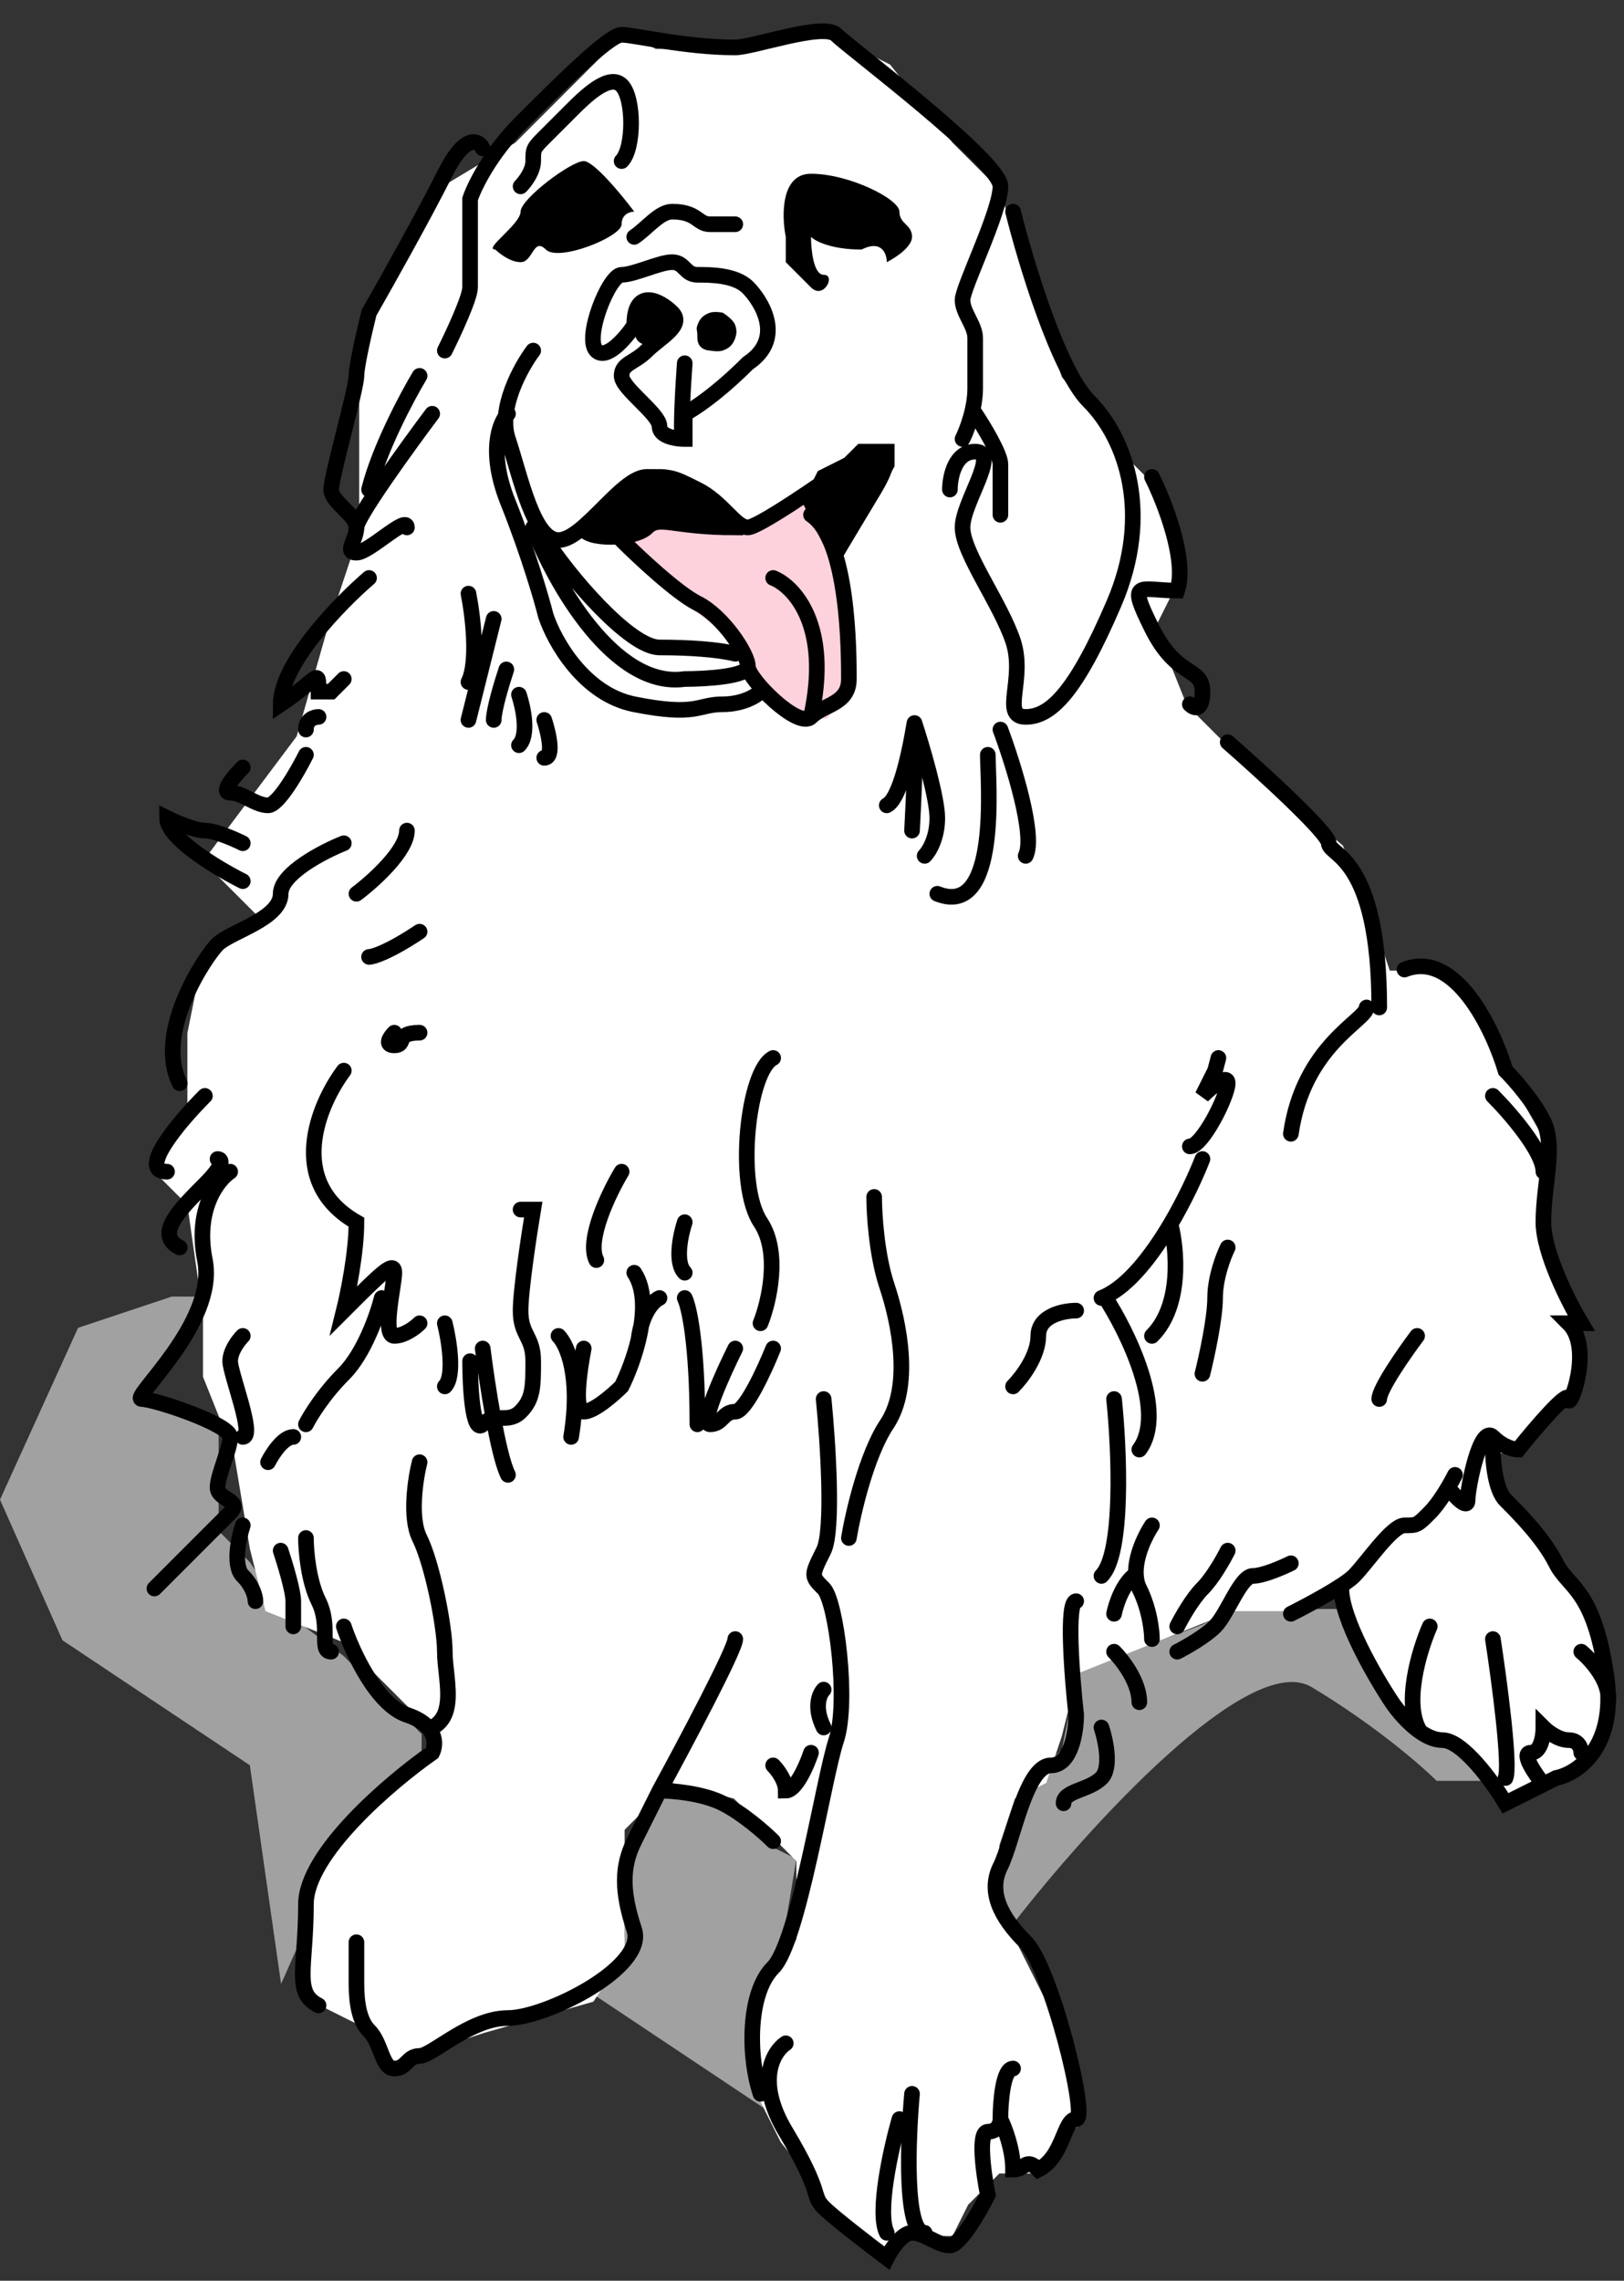 <svg width="52" height="73" viewBox="0 0 52 73" fill="none" xmlns="http://www.w3.org/2000/svg">
<rect x="0" y="0" width="52" height="73" fill="#333333" stroke="none"/>
<path d="M18.5 63.5L24.5 67.5L24 64L25 62.5L25.5 59.5L24.5 59L24 58L22.5 57.5L21 57L20 60V62L18.5 63.5Z" fill="#A1A1A1"/>
<path d="M42 54C40 52.8 34.833 58.5 32.5 61.5L32 61V60L32.5 58L33.5 56.5L34 56L34.5 53.5L38.5 52L39.5 51.5H41.5H43L44 53.5L45 55L46.5 56L47.5 57H46C45.5 56.5 44 55.2 42 54Z" fill="#A1A1A1"/>
<path d="M8 56.5L9 63.5L11 59L13.5 56.5V55.5L11 53L9 51.5L8 50L7 49V48V45.5L4.5 44.5L6.5 41.5H5.5L2.5 42.5L0 48L2 52.5L8 56.5Z" fill="#A1A1A1"/>
<path d="M16.5 4.567L20 1.067L21 1.567H23.5L25 1.067H26.5L28.5 2.067L30.5 4.567L32 6.067L33 9.067L34 12.067L36 14.567L37 15.567L38 18.067L37 20.067L38 22.567L39.5 24.067L43 27.067L44 29.567L44.5 31.067H46.5L47.5 33.067L49.5 36.567V39.067L50.5 42.067V44.067L49.5 45.567L48 46.567V48.067L49.5 49.567L51 51.567L51.5 53.067V55.567L49.5 57.067L48 57.567L47.5 57.067L47 56.067L45 55.067L43.5 53.067L43 50.567L41.5 51.567H39.5L34.5 53.567L34 55.567L33.5 57.067L32.5 57.567L32 59.067V61.067L32.5 62.067L33.5 64.067L34.5 66.567V68.067L34 68.567L33.5 69.567H32L31 70.567L30.5 71.567H28.5V72.067L27.5 71.567L27 71.067L25 68.567L24 66.567V64.567L25.5 62.067V59.567L24.5 58.567L23.5 57.567L21.5 57.067L21 57.567L20 58.567V61.067V62.567L19 64.067L15.5 65.067L12.5 66.067L12 65.067L10 64.067L9.5 63.067L10 59.567L14 55.567L13.5 55.067L11 52.567L8.5 51.567L8 49.567L7.5 46.567L6.5 44.067V42.067L6 38.567L5 37.567L6 35.567V33.067L6.5 30.567L8.5 29.567L6.5 27.567L9.5 23.567L10.5 20.067L11.5 17.067V15.067V11.067L14 6.067L16.5 4.567Z" fill="white"/>
<path d="M21 16.5L20 17.5L21.5 19L23.5 20.5L24 21.5L25.5 23H26.5L27 22V20.5L26.5 17L26 16L24 17L23.5 16.5H21Z" fill="#FDD2DC"/>
<path d="M14.243 11.221C14.513 10.682 15.052 9.523 15.052 9.2C15.052 8.876 15.052 7.178 15.052 6.369C15.187 5.965 15.699 4.914 16.669 3.943C17.882 2.73 19.499 1.113 19.904 1.113C20.308 1.113 21.925 1.518 23.543 1.518C24.114 1.518 26.373 0.709 26.777 1.113C27.181 1.518 32.033 5.156 32.033 5.965C32.033 6.774 30.82 9.2 30.82 9.604C30.82 10.008 31.225 10.412 31.225 10.817C31.225 11.221 31.225 11.626 31.225 12.434C31.225 13.081 30.955 13.782 30.82 14.051M32.438 6.774C32.842 8.391 33.893 11.868 34.864 12.838C36.077 14.051 36.885 16.477 35.672 19.308C34.459 22.138 33.651 22.946 32.842 22.946C32.033 22.946 32.842 21.733 32.438 20.52C32.033 19.308 30.82 17.69 30.82 16.882C30.82 16.073 32.033 14.456 31.225 14.456C30.578 14.456 30.416 15.264 30.416 15.669" stroke="black" stroke-width="0.5" stroke-linecap="round"/>
<path d="M31.225 13.243C31.494 13.647 32.033 14.537 32.033 14.86C32.033 15.184 32.033 16.073 32.033 16.477" stroke="black" stroke-width="0.5" stroke-linecap="round"/>
<path d="M15.456 4.752C15.322 4.482 14.89 4.267 14.243 5.561C13.596 6.854 12.357 9.065 11.817 10.008C11.683 10.547 11.413 11.706 11.413 12.03C11.413 12.434 10.604 15.264 10.604 15.669C10.604 16.073 11.413 16.477 11.413 16.882C11.413 17.286 11.009 17.69 11.413 17.69C11.817 17.69 13.03 16.477 13.03 16.882" stroke="black" stroke-width="0.5" stroke-linecap="round"/>
<path d="M13.839 13.243C13.03 14.321 11.413 16.558 11.413 16.882" stroke="black" stroke-width="0.5" stroke-linecap="round"/>
<path d="M13.435 12.03C13.03 12.704 12.141 14.375 11.817 15.669" stroke="black" stroke-width="0.5" stroke-linecap="round"/>
<path d="M20.308 7.582C20.712 7.313 21.117 6.774 21.521 6.774C22.33 6.774 22.33 7.178 22.734 7.178C23.057 7.178 23.408 7.178 23.543 7.178" stroke="black" stroke-width="0.5" stroke-linecap="round"/>
<path d="M16.669 5.965C16.804 5.83 17.073 5.48 17.073 5.156C17.073 4.752 17.073 4.752 17.478 4.348C17.882 3.943 17.882 3.943 18.287 3.539C18.691 3.135 19.499 2.326 19.904 2.73C20.308 3.135 20.308 4.752 19.904 5.156" stroke="black" stroke-width="0.5" stroke-linecap="round"/>
<path d="M17.073 11.221C16.669 11.76 15.941 13.081 16.265 14.051C16.669 15.264 17.073 17.286 17.882 17.286C18.691 17.286 19.904 15.264 20.712 15.264C21.521 15.264 21.521 15.264 22.33 15.669C23.138 16.073 23.543 16.882 23.947 16.882C24.27 16.882 26.238 15.534 27.181 14.86C27.855 14.456 28.96 14.051 27.99 15.669L26.777 17.69" stroke="black" stroke-width="0.5" stroke-linecap="round"/>
<path d="M16.265 13.243C15.995 13.512 15.618 14.456 16.265 16.073C16.912 17.69 17.343 19.173 17.478 19.712C17.747 20.52 18.691 22.219 20.308 22.542C22.33 22.946 22.33 22.542 23.138 22.542C23.785 22.542 24.216 22.273 24.351 22.138" stroke="black" stroke-width="0.5" stroke-linecap="round"/>
<path d="M21.117 15.264C20.47 15.264 19.23 16.343 18.691 16.882C18.691 17.286 20.308 17.286 20.712 16.882C21.117 16.477 21.521 16.882 23.543 16.882C23.543 16.477 21.925 15.264 21.117 15.264Z" fill="black" stroke="black" stroke-width="0.5" stroke-linecap="round"/>
<path d="M26.777 17.69L25.968 16.073L26.373 15.264L27.181 14.86L27.586 14.456H28.394V14.86L26.777 17.69Z" fill="black" stroke="black" stroke-width="0.5"/>
<path d="M19.904 17.286C20.443 17.825 21.683 18.984 22.33 19.308C23.138 19.712 23.947 20.925 23.947 21.329M23.947 21.329C23.947 21.733 25.564 23.351 25.968 22.946M23.947 21.329C23.947 21.653 22.599 21.733 21.925 21.733C19.661 22.057 17.747 18.634 17.073 16.882M25.968 22.946C26.373 22.542 27.181 22.542 27.181 21.733C27.181 20.925 27.181 17.286 25.968 16.477M25.968 22.946C26.615 20.035 25.429 18.768 24.756 18.499M17.478 17.286C18.152 18.364 20.146 20.723 21.117 20.723C22.087 20.723 23.003 20.79 23.543 20.925" stroke="black" stroke-width="0.5" stroke-linecap="round"/>
<path d="M11.817 18.499C10.874 19.308 8.987 21.248 8.987 22.542C10.2 21.733 10.2 21.329 10.2 22.138C10.524 22.138 10.604 22.138 10.604 22.138L11.009 21.733M10.2 22.946C10.065 22.946 9.796 23.027 9.796 23.351" stroke="black" stroke-width="0.5" stroke-linecap="round"/>
<path d="M9.796 24.159C9.526 24.698 8.906 25.777 8.583 25.777C8.179 25.777 7.774 25.372 7.37 25.372C7.046 25.372 7.505 24.833 7.774 24.564" stroke="black" stroke-width="0.5" stroke-linecap="round"/>
<path d="M13.03 26.585C13.03 27.232 11.952 28.203 11.413 28.607M11.009 26.99C10.335 27.259 8.987 27.96 8.987 28.607C8.987 29.416 7.37 29.82 6.966 30.224C6.561 30.628 4.944 33.054 5.753 34.672M7.774 28.203C6.966 27.798 5.348 26.828 5.348 26.181C5.618 26.316 6.238 26.585 6.561 26.585C6.885 26.585 7.505 26.855 7.774 26.99M6.561 35.076C5.753 35.885 4.378 37.502 5.348 37.502M11.009 34.267C10.2 35.346 9.149 37.825 11.413 39.119C11.413 40.09 11.143 41.41 11.009 41.949C12.222 40.736 12.626 40.332 12.626 40.736C12.626 41.141 12.222 42.758 12.626 42.758C12.95 42.758 13.3 42.488 13.435 42.354M12.222 41.545C12.087 42.084 11.656 43.324 11.009 43.971C10.362 44.618 9.931 45.319 9.796 45.588M8.583 46.801C8.718 46.532 9.068 45.992 9.391 45.992M14.243 42.354C14.378 42.893 14.567 44.052 14.243 44.375M15.052 43.567C15.052 44.375 15.133 45.912 15.456 45.588C15.861 45.184 16.265 45.588 16.669 45.184C17.073 44.78 17.073 44.375 17.073 43.567C17.073 42.758 16.669 42.758 16.669 41.949C16.669 41.302 16.939 39.523 17.073 38.715H16.669M15.456 43.162C15.591 44.24 15.941 46.559 16.265 47.206M17.882 42.758C18.152 43.028 18.61 44.052 18.287 45.992M18.691 43.162C18.556 43.836 18.367 45.184 18.691 45.184C19.014 45.184 19.634 44.645 19.904 44.375C20.081 44.021 20.304 43.466 20.445 42.872M20.308 40.736C20.672 41.282 20.627 42.109 20.445 42.872M21.117 41.545C20.939 41.621 20.555 41.992 20.445 42.872M19.904 37.502C19.499 38.176 18.772 39.685 19.095 40.332M21.925 39.119C21.791 39.523 21.602 40.413 21.925 40.736M21.925 41.545C22.06 41.815 22.33 43.001 22.33 45.588M23.543 43.162C23.138 43.971 22.41 45.588 22.734 45.588C23.138 45.588 23.138 45.184 23.543 45.184C23.866 45.184 24.486 43.836 24.756 43.162M24.351 42.354C24.621 41.68 24.998 40.09 24.351 39.119C23.543 37.906 23.947 34.267 24.756 33.863M6.966 37.097C7.1 37.097 7.208 37.259 6.561 37.906C5.753 38.715 4.944 39.523 5.753 39.928M7.37 37.502C6.966 37.771 6.238 38.715 6.561 40.332C6.966 42.354 4.135 44.78 4.54 44.78C4.944 44.78 7.37 45.588 7.37 45.992C7.37 46.397 6.966 47.206 6.966 47.61C6.966 48.014 7.774 48.014 7.37 48.418C7.046 48.742 5.618 50.17 4.944 50.844M13.435 29.82C12.464 30.467 11.952 30.628 11.817 30.628M12.626 33.054C12.491 33.189 12.303 33.459 12.626 33.459C13.03 33.459 12.626 33.054 13.435 33.054M28.394 25.777C28.767 25.591 29.067 24.415 29.281 23.142M29.203 26.585C29.255 25.637 29.344 23.622 29.281 23.142M29.281 23.142C29.525 23.885 30.012 25.534 30.012 26.181C30.012 26.828 29.742 27.259 29.607 27.394M31.629 24.159C31.629 24.968 32.033 29.416 30.012 28.607M32.033 23.351C32.438 24.429 33.165 26.747 32.842 27.394" stroke="black" stroke-width="0.5" stroke-linecap="round"/>
<path d="M7.774 42.758C7.639 42.893 7.37 43.243 7.37 43.567C7.37 43.971 8.179 45.992 7.774 45.992M7.774 48.823C7.639 49.227 7.451 50.117 7.774 50.44C8.098 50.764 8.179 51.114 8.179 51.249M8.987 49.631C9.122 50.036 9.391 50.925 9.391 51.249C9.391 51.572 9.391 51.922 9.391 52.057M9.796 49.227C9.796 49.631 9.877 50.602 10.2 51.249C10.604 52.057 10.2 52.866 10.604 52.866M11.009 52.057C11.278 52.866 12.06 54.564 13.03 54.888C14.001 55.211 13.974 55.831 13.839 56.1C12.491 57.044 9.796 59.335 9.796 60.952C9.796 62.974 9.391 63.782 10.2 64.187M13.435 46.801C13.3 47.34 13.111 48.58 13.435 49.227C13.839 50.036 14.243 52.057 14.243 52.866C14.243 53.347 14.386 53.971 14.332 54.483C14.295 54.832 14.166 55.128 13.839 55.292M11.413 62.165C11.413 62.435 11.413 63.055 11.413 63.378C11.413 63.782 11.413 64.591 11.817 64.996C12.222 65.4 12.222 66.208 12.626 66.208C13.03 66.208 13.03 65.804 13.435 65.804C13.839 65.804 15.052 64.591 16.265 64.591C17.478 64.591 20.712 62.974 20.308 61.761C19.904 60.548 19.904 59.739 20.308 58.931C20.631 58.284 20.982 57.583 21.117 57.313M21.117 57.313C21.925 55.831 23.543 52.785 23.543 52.462M21.117 57.313C21.521 57.313 22.491 57.394 23.138 57.718C23.785 58.041 24.486 58.661 24.756 58.931M24.756 56.505C24.89 56.64 25.16 56.99 25.16 57.313C25.483 57.313 25.834 56.505 25.968 56.1" stroke="black" stroke-width="0.5" stroke-linecap="round"/>
<path d="M26.373 44.779C26.508 46.127 26.696 48.984 26.373 49.631C25.968 50.44 25.968 50.44 26.373 50.844C26.777 51.249 27.181 54.483 26.777 55.696C26.373 56.909 25.564 62.165 24.756 62.974C23.947 63.782 23.947 65.804 24.351 67.017M25.16 65.4C24.756 65.669 24.189 66.613 25.16 68.23C26.373 70.252 25.968 70.252 26.373 70.656C26.696 70.979 27.855 71.869 28.394 72.273C28.529 72.004 28.88 71.465 29.203 71.465C29.607 71.465 30.012 71.869 30.416 71.869C30.739 71.869 31.359 70.791 31.629 70.252C31.494 69.578 31.305 68.23 31.629 68.23C31.952 68.23 32.033 67.96 32.033 67.826M32.033 67.826C32.033 67.287 32.114 66.208 32.438 66.208M32.033 67.826C32.168 68.095 32.438 68.796 32.438 69.443C32.842 69.443 32.842 69.039 33.246 69.443C34.055 69.039 34.055 67.826 34.459 67.826C34.864 67.826 33.651 62.974 32.842 62.165C32.033 61.357 31.629 60.548 32.033 59.739C32.438 58.931 32.842 56.505 33.651 56.505C34.297 56.505 34.459 55.427 34.459 54.888C34.324 53.675 34.136 51.249 34.459 51.249M35.672 44.779C35.837 46.369 35.986 49.726 35.268 50.44M26.373 54.079C26.238 54.214 26.049 54.645 26.373 55.292M28.799 67.826C28.529 68.769 28.071 70.818 28.394 71.465M29.203 67.017C29.068 68.499 28.96 71.465 29.607 71.465M34.459 41.949C34.055 41.949 33.246 42.111 33.246 42.758C33.246 43.405 32.707 44.106 32.438 44.375M27.99 38.31C27.99 38.849 28.071 40.17 28.394 41.141C28.799 42.354 29.203 44.375 28.394 45.588C27.747 46.559 27.316 48.418 27.181 49.227M35.672 52.866C35.942 53.136 36.481 53.836 36.481 54.483M35.268 55.292C35.403 55.696 35.591 56.586 35.268 56.909C34.864 57.313 34.055 57.313 34.055 57.718M36.885 48.823C36.675 49.139 36.349 49.8 36.371 50.383M36.885 52.462C36.885 52.192 36.804 51.491 36.481 50.844C36.41 50.703 36.377 50.546 36.371 50.383M35.672 51.653C35.733 51.346 35.959 50.661 36.371 50.383M37.694 52.057C37.828 51.788 38.179 51.168 38.502 50.844C38.826 50.521 39.176 49.901 39.311 49.631M37.694 52.866C37.963 52.731 38.583 52.381 38.907 52.057C39.311 51.653 39.715 50.44 40.12 50.44C40.443 50.44 41.063 50.17 41.333 50.036M41.333 51.653C41.872 51.383 43.031 50.764 43.354 50.44C43.758 50.036 44.567 48.823 44.971 48.823C45.376 48.823 45.376 48.823 45.78 48.418C45.985 48.213 46.202 47.889 46.367 47.61M46.589 47.206C46.539 47.304 46.462 47.449 46.367 47.61M46.367 47.61C46.575 47.879 46.993 48.337 46.993 48.014C46.993 47.61 47.397 45.588 47.802 45.992C48.125 46.316 48.476 46.397 48.61 46.397C49.149 45.723 50.228 44.456 50.228 44.779C50.228 45.184 51.036 43.162 50.228 42.354C50.551 42.354 50.632 42.354 50.632 42.354C50.228 41.68 49.419 40.09 49.419 39.119C49.419 37.906 49.823 36.693 49.419 35.885C49.096 35.238 48.476 34.537 48.206 34.267C47.802 32.919 46.589 30.386 44.971 31.033M47.802 35.076C48.341 35.615 49.419 36.855 49.419 37.502M39.311 23.755C40.389 24.698 42.546 26.666 42.546 26.989C42.546 27.394 44.163 27.394 44.163 32.246M43.758 32.246C43.758 32.65 41.737 33.459 41.333 36.289M45.376 42.758C44.971 43.297 44.163 44.456 44.163 44.779M39.311 39.928C39.176 40.197 38.907 40.898 38.907 41.545C38.907 42.192 38.637 43.432 38.502 43.971M38.098 36.693C38.502 36.693 39.311 35.076 39.311 34.672C39.311 34.348 38.772 34.806 38.502 35.076L38.907 34.267C38.932 34.167 38.967 34.031 39.013 33.863M38.502 37.097C38.294 37.63 37.933 38.412 37.48 39.179M35.268 41.545C35.302 41.532 35.337 41.517 35.371 41.501M37.48 39.179C37.686 39.968 37.855 41.788 36.885 42.758M37.48 39.179C36.89 40.175 36.144 41.144 35.371 41.501M35.371 41.501C36.111 42.636 37.368 45.204 36.481 46.397M36.885 15.264C37.289 16.073 38.017 17.933 37.694 18.903C36.481 18.903 36.077 18.499 36.885 20.116C37.694 21.733 38.502 21.329 38.502 22.138C38.502 22.785 38.233 22.677 38.098 22.542" stroke="black" stroke-width="0.5" stroke-linecap="round"/>
<path d="M47.802 46.397C47.802 46.801 47.883 47.691 48.206 48.014C48.61 48.418 49.419 49.227 49.823 50.036C50.228 50.844 51.036 50.844 51.441 53.675C51.482 53.968 51.498 54.236 51.491 54.483M42.95 50.844C42.95 51.815 44.028 53.675 44.567 54.483C44.738 54.74 45.084 55.16 45.479 55.432M45.78 52.057C45.444 52.825 44.914 54.575 45.479 55.432M45.479 55.432C45.706 55.589 45.949 55.696 46.184 55.696C46.831 55.696 47.802 57.044 48.206 57.718L49.015 57.313L49.419 57.111M47.802 52.462C48.005 53.783 48.371 56.523 48.206 56.909M49.419 57.111L49.823 56.909C50.41 56.792 51.446 56.143 51.491 54.483M49.419 57.111C49.149 56.774 48.691 56.1 49.015 56.1C49.338 56.1 49.419 55.561 49.419 55.292C49.554 55.427 49.904 55.696 50.228 55.696C50.551 55.696 50.632 55.966 50.632 56.1M50.632 52.866C50.956 53.136 51.582 53.836 51.491 54.483" stroke="black" stroke-width="0.5" stroke-linecap="round"/>
<path d="M21.925 11.626C21.876 12.298 21.791 13.725 21.851 14.05M21.851 14.05C21.877 14.051 21.902 14.051 21.925 14.051V13.243C22.195 13.108 22.977 12.596 23.947 11.626C25.16 10.817 24.351 9.604 23.947 9.2C23.543 8.795 22.734 8.795 22.33 8.795C21.925 8.795 21.925 8.391 21.521 8.391C21.117 8.391 20.308 8.795 19.904 8.795C19.499 8.795 18.691 10.817 19.095 11.221C19.419 11.545 20.038 10.817 20.308 10.413C20.308 9.2 21.117 9.604 21.521 10.008C21.925 10.413 21.117 10.817 20.712 11.221C20.308 11.626 19.904 11.626 19.904 12.03C19.904 12.434 21.117 13.243 21.117 13.647C21.117 13.943 21.568 14.036 21.851 14.05Z" stroke="black" stroke-width="0.5" stroke-linecap="round"/>
<path d="M22.33 10.817C22.33 10.493 22.28 10.562 22.33 10.413C22.4 10.201 22.522 10.079 22.734 10.008C22.884 9.958 23.138 10.008 23.138 10.008C23.138 10.008 23.472 10.201 23.543 10.413C23.593 10.562 23.593 10.667 23.543 10.817C23.472 11.029 23.35 11.151 23.138 11.221C22.988 11.271 22.734 11.221 22.734 11.221C22.599 11.221 22.33 11.14 22.33 10.817Z" fill="black"/>
<path d="M20.33 10.637C20.33 10.313 20.28 10.382 20.33 10.233C20.401 10.021 20.523 9.899 20.735 9.828C20.884 9.778 21.139 9.828 21.139 9.828C21.139 9.828 21.473 10.021 21.543 10.233C21.593 10.382 21.593 10.487 21.543 10.637C21.473 10.849 21.351 10.971 21.139 11.041C20.989 11.091 20.735 11.041 20.735 11.041C20.6 11.041 20.33 10.96 20.33 10.637Z" fill="black"/>
<path d="M26.373 8.795C26.049 8.795 25.968 7.987 25.968 7.582C26.103 7.717 26.615 7.987 27.586 7.987C28.233 7.663 28.394 8.121 28.394 8.391C28.664 8.256 29.203 7.906 29.203 7.582C29.203 7.178 28.799 7.178 28.799 6.774C28.799 6.369 27.181 5.561 25.968 5.561C24.998 5.561 25.025 6.908 25.16 7.582V8.391L25.968 9.2C26.373 9.604 26.777 8.795 26.373 8.795Z" fill="black"/>
<path d="M16.669 8.391C16.346 8.391 15.995 8.121 15.861 7.987C15.456 7.987 16.669 7.178 16.669 6.774C16.669 6.369 18.287 5.156 18.691 5.156C19.014 5.156 19.904 6.235 20.308 6.774C20.173 6.774 19.904 6.854 19.904 7.178C19.904 7.582 17.882 8.391 17.478 7.987C17.073 7.582 17.073 8.391 16.669 8.391Z" fill="black"/>
<path d="M15 19C15.135 19.674 15.323 21.183 15 21.83M15.809 19.809L15 23.043M16.213 21.426C16.078 21.83 15.809 22.72 15.809 23.043M16.617 22.235C16.752 22.639 16.941 23.528 16.617 23.852M17.426 23.043C17.561 23.448 17.749 24.256 17.426 24.256" stroke="black" stroke-width="0.5" stroke-linecap="round"/>
</svg>
